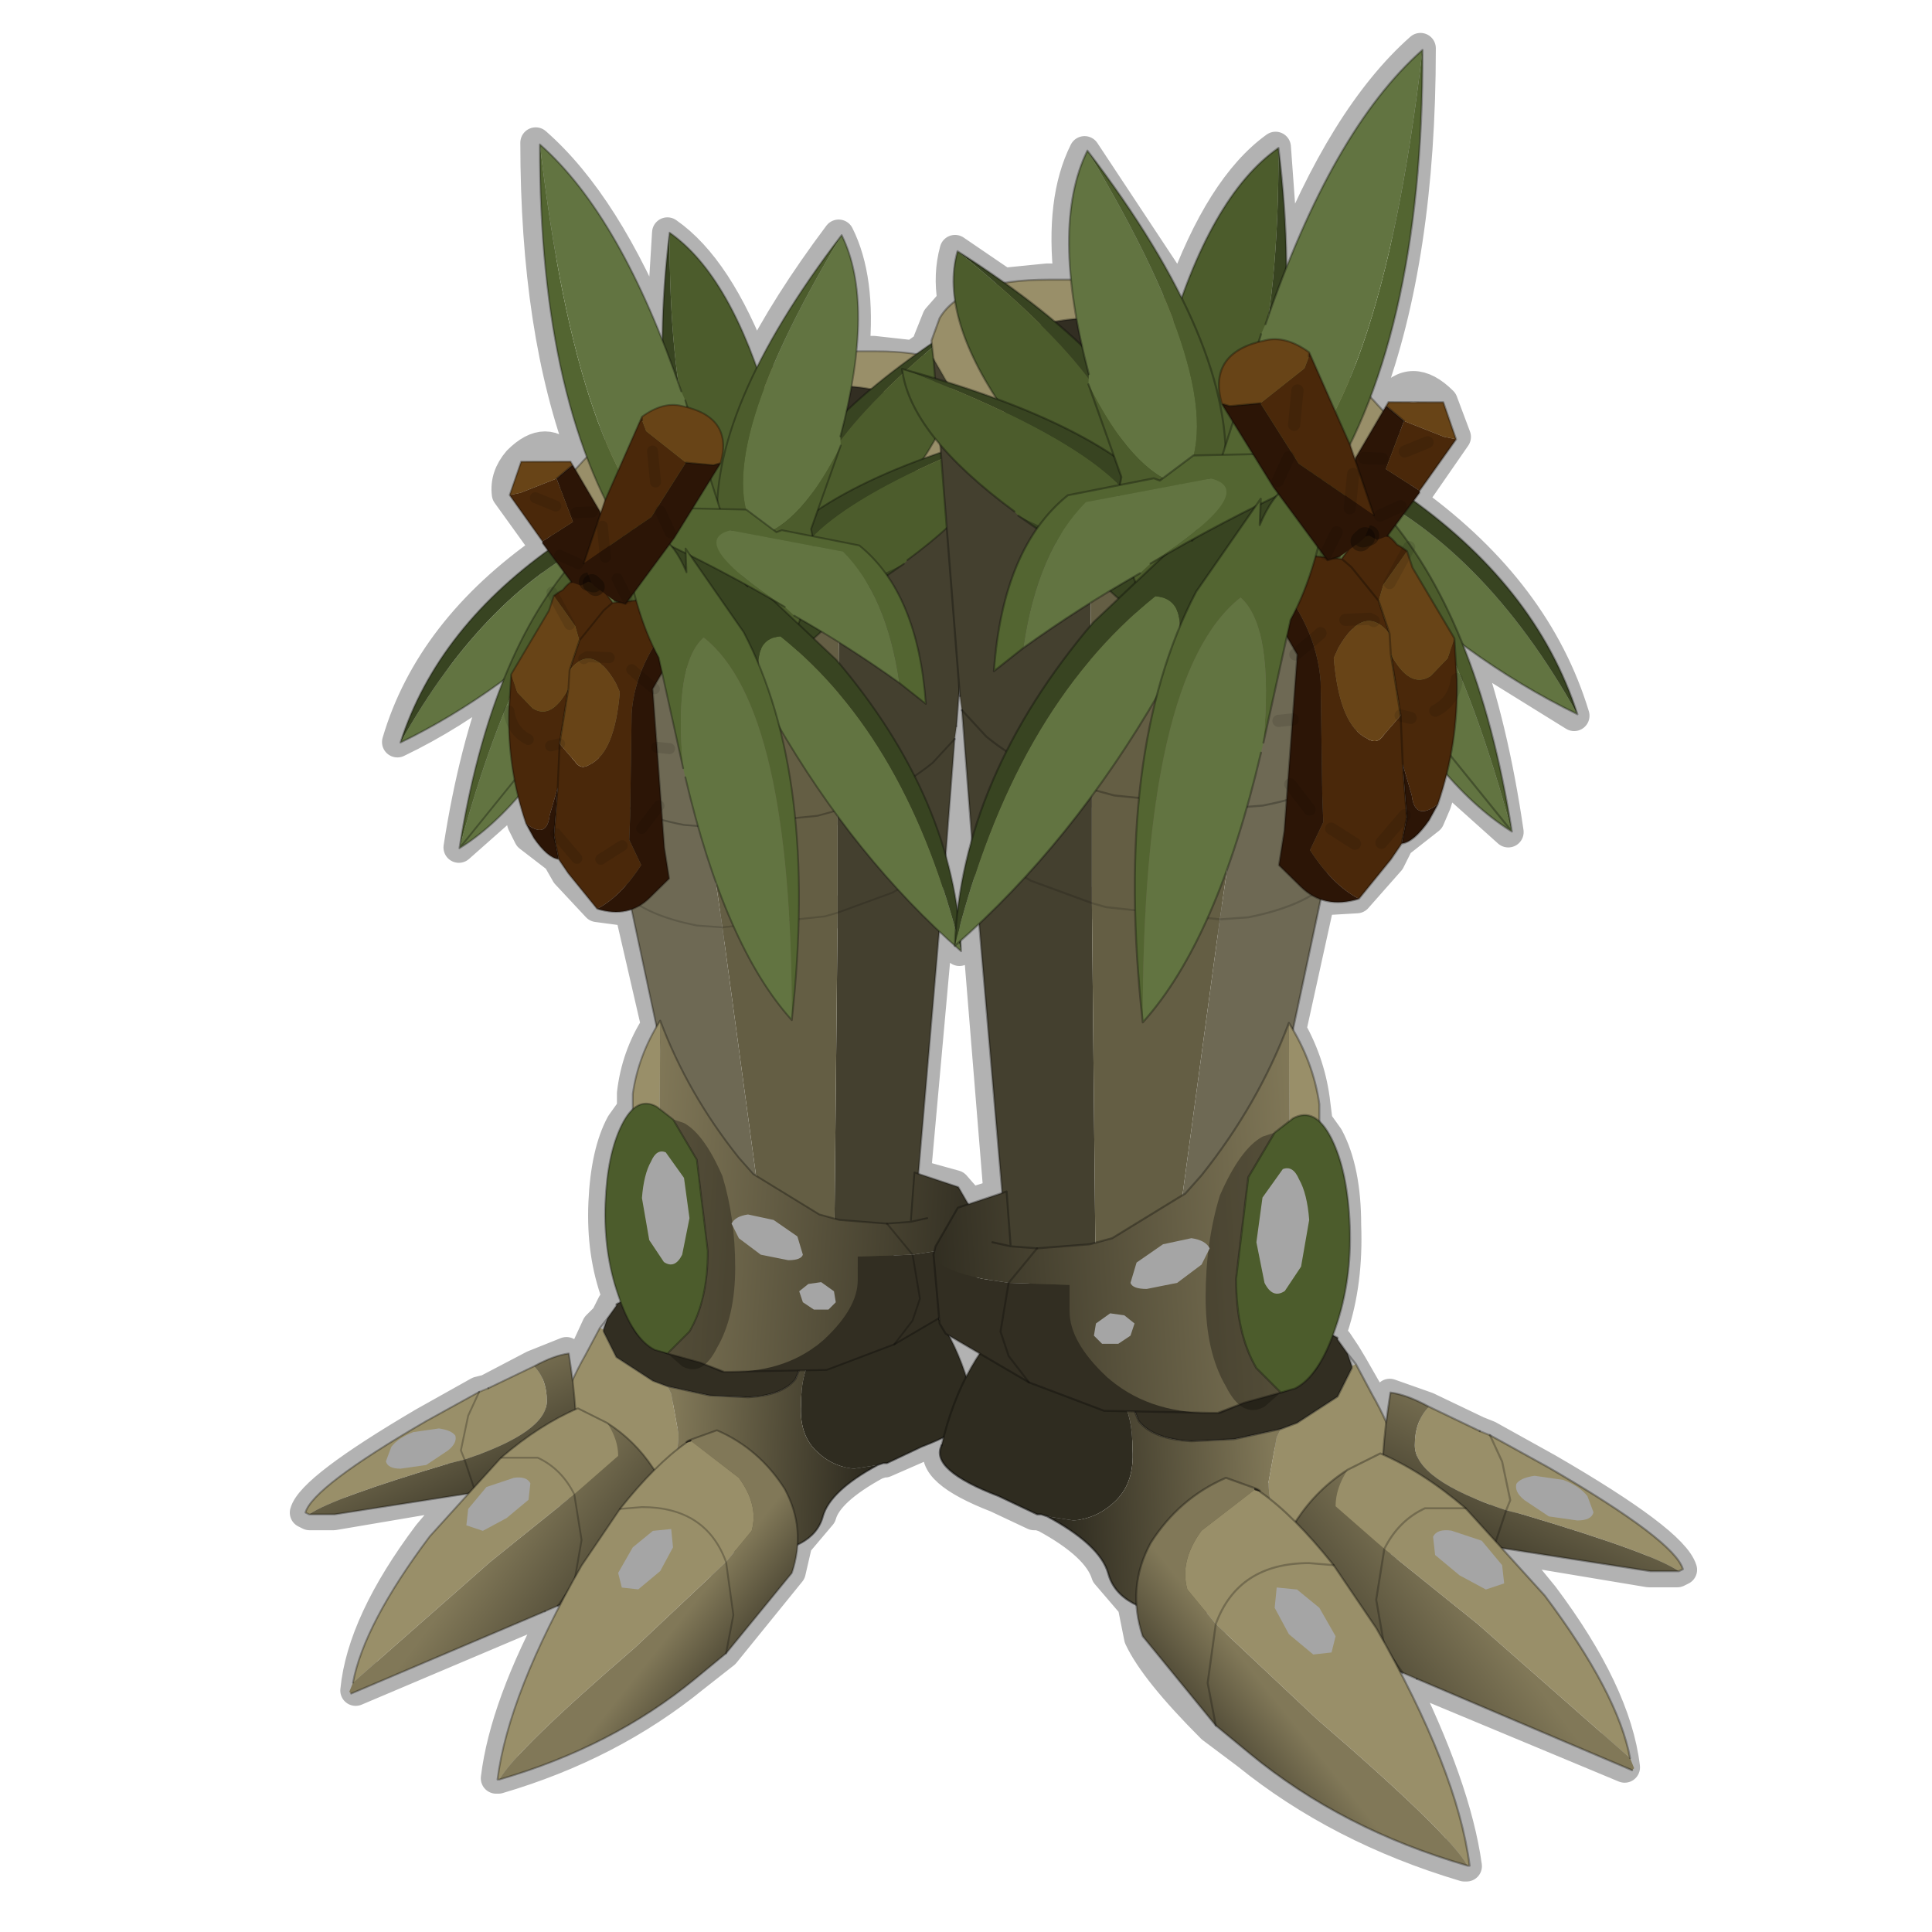 <?xml version="1.0" encoding="UTF-8" standalone="no"?>
<svg xmlns:xlink="http://www.w3.org/1999/xlink" height="440.0px" width="440.0px" xmlns="http://www.w3.org/2000/svg">
  <g transform="matrix(10.0, 0.0, 0.0, 10.0, 0.0, 0.0)">
    <use height="44.0" transform="matrix(1.0, 0.0, 0.0, 1.0, 0.0, 0.0)" width="44.0" xlink:href="#shape0"/>
    <use height="45.2" transform="matrix(0.833, 0.0, 0.0, 0.833, 6.956, 2.877)" width="19.85" xlink:href="#sprite0"/>
    <use height="45.2" transform="matrix(-0.925, 0.0, 0.0, 0.925, 38.326, 0.68)" width="19.85" xlink:href="#sprite0"/>
  </g>
  <defs>
    <g id="shape0" transform="matrix(1.0, 0.0, 0.0, 1.0, 0.0, 0.0)">
      <path d="M44.0 44.0 L0.0 44.0 0.0 24.5 0.5 24.5 0.5 23.5 0.0 23.5 0.0 0.0 44.0 0.0 44.0 44.0" fill="#43adca" fill-opacity="0.0" fill-rule="evenodd" stroke="none"/>
      <path d="M30.85 10.1 L30.8 10.5 31.55 10.45 32.05 10.25 31.85 9.9 31.45 9.4 31.35 9.25 31.15 9.05 30.7 8.65 Q30.2 8.2 29.55 7.85 L28.75 7.45 28.0 7.1 26.9 6.75 26.85 6.7 26.4 6.6 24.7 6.35 24.35 6.35 23.85 6.35 22.85 6.45 22.65 6.45 Q22.05 6.6 21.7 6.85 L21.35 7.25 21.15 7.75 21.15 7.85 21.15 7.95 21.2 8.15 21.9 9.4 22.25 9.7 22.25 9.75 Q23.15 10.5 24.55 11.15 L24.75 11.25 25.1 11.4 25.3 11.45 27.25 12.05 27.5 12.1 28.0 12.15 28.95 12.25 29.4 12.25 29.75 12.25 30.45 12.15 30.6 11.8 30.7 11.6 30.8 10.5 M32.55 9.95 L32.05 10.25 32.1 10.9 32.05 11.15 32.0 11.2 32.0 11.25 31.95 11.55 32.1 11.5 32.15 11.4 32.25 11.25 33.15 9.95 32.85 9.15 Q32.15 8.45 31.6 9.15 L31.6 9.2 31.95 9.6 M31.45 9.4 L31.6 9.15 M30.6 10.5 Q30.65 9.95 30.05 9.3 29.25 8.3 27.75 7.8 26.1 7.2 24.7 7.25 23.35 7.3 22.9 7.9 L22.85 8.25 22.85 8.55 23.35 9.4 Q24.2 10.25 25.75 10.9 L28.7 11.4 Q30.15 11.35 30.5 10.75 L30.55 10.7 30.6 10.5 M30.45 12.15 L31.55 11.7 31.25 11.8 30.6 11.8 M29.5 14.9 L29.95 14.45 Q30.7 13.85 31.2 14.05 L31.4 14.2 31.45 13.9 31.55 13.4 31.8 12.35 31.85 12.05 31.9 11.75 31.95 11.55 31.55 11.7 31.95 11.25 32.0 11.25 M30.45 12.15 L30.15 12.65 M32.1 11.5 L32.2 11.45 32.15 11.4 M32.1 11.5 L31.95 11.7 31.9 11.75 M31.8 12.35 L31.8 12.4 31.9 12.4 31.95 12.55 32.0 12.6 32.1 12.4 31.85 12.05 M32.0 12.6 L32.2 12.95 33.1 14.55 33.1 15.2 33.1 15.5 33.1 15.6 32.9 17.65 34.35 18.95 Q34.0 16.55 33.35 14.75 32.8 13.4 32.1 12.4 M31.55 13.4 L32.0 12.6 M31.45 13.9 L31.6 14.45 31.7 14.9 31.85 16.25 Q32.85 16.4 33.1 15.6 M31.6 14.45 L31.4 14.2 31.35 14.25 30.65 17.5 30.4 18.95 Q31.4 19.65 32.0 18.5 L31.85 16.25 M29.3 17.8 L29.55 18.15 30.15 17.9 30.65 17.5 M30.4 18.95 L30.1 18.7 29.55 18.15 29.3 18.2 28.7 18.35 28.4 18.4 28.1 18.4 26.3 18.3 25.9 18.25 25.3 18.1 24.95 18.05 24.8 18.0 23.55 17.5 23.25 17.35 22.9 17.15 22.4 16.8 21.85 16.2 22.1 19.1 22.1 19.2 22.3 19.35 22.35 19.4 22.45 19.5 23.3 20.0 23.45 20.05 24.8 20.55 25.15 20.65 25.85 20.8 26.05 20.85 27.45 20.95 27.75 20.95 28.4 20.9 29.85 20.4 30.1 20.2 30.4 18.95 M32.0 18.5 L32.0 18.65 31.85 19.2 32.55 18.65 32.7 18.3 32.9 17.65 M30.1 20.2 L30.05 20.5 30.9 20.45 31.65 19.6 31.85 19.2 M29.4 23.45 L28.9 25.9 28.95 25.8 29.35 25.5 29.35 25.45 30.0 25.55 29.95 25.15 Q29.85 24.25 29.4 23.45 L30.05 20.5 M28.9 25.9 L28.3 28.65 28.25 28.85 28.2 28.95 28.05 29.2 Q28.05 30.45 28.55 31.15 28.8 31.7 29.1 31.7 L29.4 31.6 29.75 31.35 30.0 31.0 30.3 30.45 30.35 30.25 Q30.7 29.2 30.65 27.9 30.65 26.65 30.25 25.9 L30.0 25.55 M33.35 14.75 L35.85 16.3 Q35.0 13.5 32.2 11.45 M28.75 7.45 L28.85 7.15 29.25 6.1 29.05 3.35 Q27.8 4.25 26.9 6.75 M24.35 6.35 Q24.15 4.55 24.7 3.45 L26.85 6.7 M21.7 6.85 Q21.6 6.25 21.75 5.7 L22.85 6.45 M21.15 7.85 L20.8 8.1 20.95 8.1 21.2 8.15 21.45 10.95 21.8 15.85 21.85 16.2 M30.3 30.45 L30.4 30.5 30.45 30.55 30.65 30.85 30.8 31.1 31.2 31.8 31.55 32.5 31.65 31.75 32.5 32.05 33.65 32.6 33.9 32.7 35.25 33.45 Q38.1 35.1 38.3 35.75 L38.2 35.8 37.55 35.8 34.25 35.25 35.15 36.35 Q36.8 38.55 37.0 40.25 L32.2 38.25 31.9 38.1 31.85 38.1 Q33.15 40.7 33.4 42.5 L33.35 42.5 Q30.5 41.65 28.4 39.95 L27.6 39.35 Q26.3 38.05 25.95 37.3 L25.8 36.55 25.2 35.85 Q25.0 35.2 23.8 34.55 L23.65 34.5 23.55 34.5 22.7 34.1 Q21.15 33.5 21.4 32.95 L21.45 32.75 20.95 32.95 20.15 33.3 20.1 33.3 19.95 33.35 Q18.85 33.95 18.7 34.5 L18.15 35.15 18.0 35.8 16.5 37.65 15.8 38.2 Q13.9 39.75 11.35 40.5 L11.3 40.5 Q11.5 38.85 12.75 36.55 L12.65 36.55 12.35 36.7 8.1 38.5 Q8.25 36.95 9.75 34.95 L10.55 34.0 7.6 34.5 7.05 34.5 6.95 34.45 Q7.1 33.9 9.65 32.4 L10.9 31.7 11.1 31.65 12.15 31.1 12.9 30.8 13.0 31.45 13.3 30.85 13.6 30.2 13.8 30.0 13.95 29.7 14.0 29.7 14.1 29.65 14.05 29.5 Q13.7 28.55 13.75 27.4 13.8 26.25 14.15 25.6 L14.4 25.25 14.4 24.9 Q14.5 24.05 14.95 23.35 L14.35 20.75 13.6 20.65 12.9 19.9 12.7 19.55 12.05 19.05 11.9 18.75 11.75 18.15 10.45 19.3 Q10.8 17.05 11.45 15.4 10.3 16.3 9.05 16.9 9.8 14.35 12.45 12.5 L11.55 11.25 Q11.5 10.85 11.8 10.5 12.45 9.85 12.95 10.5 L13.1 10.7 13.15 10.6 13.3 10.45 Q12.2 7.55 12.2 3.25 13.8 4.65 15.05 7.75 L15.2 5.3 Q16.35 6.1 17.2 8.35 17.9 6.95 19.1 5.35 19.6 6.35 19.45 8.0 L19.9 8.0 20.8 8.1 M17.2 8.35 L17.6 8.25 19.1 8.0 19.45 8.0 M13.1 10.7 L12.8 11.0 12.75 11.1 12.55 11.45 12.95 11.65 13.7 11.65 13.8 11.4 14.3 10.6 Q15.0 9.75 16.4 9.25 17.85 8.7 19.1 8.8 20.35 8.8 20.7 9.35 L20.8 9.7 20.8 9.95 20.3 10.7 18.15 12.05 15.5 12.55 Q14.25 12.5 13.85 11.95 L13.8 11.85 13.75 11.7 13.8 11.4 M21.45 10.95 Q20.55 11.7 19.2 12.3 L19.05 12.35 18.85 12.5 18.6 12.6 16.85 13.1 16.6 13.15 16.15 13.2 15.3 13.3 14.9 13.3 14.55 13.3 14.05 13.2 14.25 13.65 M12.95 10.5 L13.0 10.6 12.8 11.0 M17.2 8.35 L16.15 8.65 15.5 8.95 15.05 9.2 14.75 9.35 14.55 9.5 14.5 9.5 13.75 10.05 13.3 10.45 M12.45 12.5 L12.6 12.6 12.85 12.7 12.6 12.4 12.55 12.35 12.55 12.3 12.5 12.1 Q12.45 11.8 12.55 11.45 L12.15 11.2 M12.7 13.45 L12.8 13.4 12.75 13.15 12.5 13.45 12.55 13.55 12.7 13.45 M11.75 18.15 Q11.5 17.2 11.55 16.2 L11.6 15.9 11.6 15.35 12.4 13.9 12.55 13.55 12.95 14.2 12.95 14.15 12.8 13.4 M12.75 13.15 L12.65 12.8 12.45 12.5 M12.85 12.7 L13.2 12.85 13.85 12.8 13.8 12.7 13.7 11.65 M12.65 12.8 L12.6 12.6 M15.05 9.2 L14.55 9.5 M14.05 13.2 Q13.25 13.05 12.85 12.7 M13.85 12.8 L14.05 13.2 M15.05 7.75 L15.5 8.95 M14.9 16.95 L15.8 16.9 16.2 16.55 M12.95 14.2 L13.1 14.8 13.15 15.05 13.3 14.9 Q13.8 14.75 14.45 15.3 L14.85 15.65 M14.05 19.3 L14.3 20.45 14.55 20.65 15.8 21.05 16.4 21.1 16.65 21.1 17.9 21.0 18.15 21.0 18.75 20.85 19.0 20.8 20.25 20.3 20.4 20.25 21.15 19.8 21.25 19.7 21.5 19.55 21.7 16.8 21.2 17.35 20.8 17.7 20.45 17.9 20.15 18.05 19.0 18.45 18.95 18.45 18.55 18.55 18.05 18.65 17.7 18.7 16.05 18.8 15.85 18.8 15.5 18.8 15.05 18.7 14.8 18.65 14.25 19.1 14.05 19.3 13.8 18.05 13.15 15.05 13.15 15.1 12.9 15.3 12.7 16.9 12.55 18.95 Q13.1 20.0 14.05 19.3 M13.8 18.05 L14.25 18.4 14.8 18.65 15.0 18.35 M13.1 14.8 L12.9 15.25 12.9 15.3 M12.7 16.9 Q11.7 17.05 11.55 16.2 M12.7 19.55 L12.55 19.05 12.55 18.95 M14.35 20.75 L14.3 20.45 M14.4 25.25 L14.9 25.2 15.0 25.25 15.3 25.5 15.4 25.65 14.95 23.35 M29.4 16.3 L28.4 16.2 28.0 15.85 M21.7 16.8 L21.75 16.55 21.8 15.85 M21.75 21.2 L21.75 20.8 21.5 19.55 21.35 21.2 21.7 21.5 21.75 21.2 M21.85 21.45 L21.8 21.45 21.75 21.55 21.85 21.65 21.85 21.45 22.25 21.05 22.1 19.2 M21.75 21.55 L21.7 21.55 21.7 21.5 M21.75 20.8 L22.1 19.1 M11.45 15.4 Q11.9 14.3 12.5 13.45 M22.25 21.05 L22.75 27.2 22.85 28.35 22.85 28.4 22.9 28.55 23.05 28.9 23.45 29.25 23.5 29.3 24.25 29.65 24.95 29.8 25.25 29.8 26.55 29.8 27.25 29.7 27.4 29.65 28.05 29.2 M27.5 32.2 L27.65 32.15 28.2 32.0 27.7 32.2 27.5 32.2 25.85 32.25 25.9 32.4 Q26.2 32.8 27.1 32.85 L28.05 32.8 29.1 32.6 29.5 32.45 30.45 31.85 30.75 31.2 30.75 31.15 30.65 30.85 M23.05 28.9 L22.9 29.2 22.7 30.3 22.9 30.85 23.35 31.45 25.05 32.1 25.65 32.2 25.85 32.25 M21.35 21.2 L20.85 26.75 21.75 27.0 22.1 27.4 22.75 27.2 M22.1 27.4 L21.75 27.5 Q21.4 27.85 21.2 28.4 L21.2 28.5 21.15 28.55 Q21.1 29.15 21.35 30.1 L21.35 30.15 21.45 30.4 21.6 30.5 22.25 30.9 23.35 31.45 M22.85 28.4 L22.5 28.3 M20.85 26.75 L20.75 27.75 20.75 27.8 21.1 27.7 M20.75 27.8 L20.75 28.0 20.6 28.3 20.75 28.55 20.9 29.45 20.9 29.55 20.75 30.05 20.35 30.6 21.35 30.1 M20.6 28.3 L20.25 28.6 20.2 28.65 19.5 28.95 18.9 29.05 18.65 29.05 17.5 29.1 16.8 29.0 16.7 28.95 16.1 28.5 Q16.1 29.6 15.65 30.3 L15.2 30.8 15.15 30.8 14.9 30.75 14.6 30.5 14.35 30.15 14.1 29.65 M22.25 30.9 L21.95 31.4 21.45 32.75 M21.6 30.5 L21.95 31.4 M25.8 36.55 Q25.75 35.8 26.15 35.15 26.8 34.1 27.85 33.65 L28.5 33.9 28.6 34.0 28.9 34.2 29.45 34.7 Q29.9 33.95 30.65 33.5 30.95 33.3 31.4 33.1 L31.5 33.15 31.55 32.5 M31.85 38.1 L31.75 37.95 31.45 37.3 31.3 37.1 30.65 36.1 30.3 35.65 29.95 35.6 29.75 35.6 28.95 35.7 Q28.05 35.95 27.7 36.85 L27.6 37.0 Q27.45 37.55 27.45 38.35 L27.6 39.35 M16.1 28.5 L16.0 28.3 15.95 28.25 15.9 28.05 15.4 25.65 M20.35 30.6 L18.8 31.15 18.3 31.25 18.1 31.3 18.05 31.4 Q17.8 31.75 16.95 31.8 L16.15 31.75 15.15 31.55 14.8 31.45 Q14.2 31.2 13.95 30.9 13.7 30.65 13.7 30.3 L13.7 30.25 13.8 30.0 M18.1 31.3 L16.6 31.25 16.45 31.25 16.0 31.1 16.45 31.2 16.6 31.25 M10.9 31.7 L10.65 32.2 Q10.45 32.65 10.5 33.05 L10.55 33.25 10.75 33.8 11.35 33.2 12.7 32.3 Q12.85 32.15 13.05 32.1 L13.0 31.45 M11.35 33.2 L12.2 33.2 12.6 33.45 12.85 33.7 12.9 33.75 13.05 34.0 13.15 34.35 13.2 35.05 13.15 35.8 13.2 35.65 13.85 34.75 14.1 34.35 14.85 33.5 13.8 32.4 13.1 32.05 13.05 32.1 M10.75 33.8 L10.55 34.0 M12.75 36.55 L12.85 36.35 12.65 36.55 M13.15 35.8 L12.85 36.35 M18.15 35.15 Q18.2 34.5 17.85 33.9 17.25 32.95 16.3 32.55 L15.7 32.75 15.6 32.85 15.4 33.05 14.85 33.5 M14.1 34.35 L14.4 34.3 14.6 34.3 15.3 34.4 Q16.1 34.6 16.45 35.4 L16.5 35.55 16.65 36.75 16.5 37.65 M31.5 33.15 L31.85 33.3 33.35 34.35 34.05 35.05 34.25 34.4 34.35 34.2 34.15 33.25 33.9 32.7 M34.05 35.05 L34.25 35.25 M31.45 37.3 L31.3 36.45 31.4 35.65 31.5 35.3 31.65 35.0 31.75 34.9 31.95 34.65 32.4 34.35 33.35 34.35 M29.45 34.7 L30.3 35.65 M31.75 37.95 L31.9 38.1 M29.25 6.1 Q30.6 2.65 32.35 1.1 32.35 5.85 31.15 9.05" fill="none" stroke="#000000" stroke-linecap="round" stroke-linejoin="round" stroke-opacity="0.302" stroke-width="0.7"/>
    </g>
    <g id="sprite0" transform="matrix(1.0, 0.0, 0.0, 1.0, 9.0, 26.45)">
      <use height="39.05" transform="matrix(1.0, 0.0, 0.0, 1.0, -9.0, -20.3)" width="18.5" xlink:href="#shape1"/>
      <use height="24.2" transform="matrix(0.999, -0.039, 0.039, 0.999, -7.036, -25.783)" width="16.95" xlink:href="#sprite1"/>
      <use height="10.3" transform="matrix(1.0, 0.0, 0.0, 1.0, -6.85, 3.3)" width="12.35" xlink:href="#shape3"/>
    </g>
    <g id="shape1" transform="matrix(1.0, 0.0, 0.0, 1.0, 9.0, 20.3)">
      <path d="M-2.1 10.45 L-2.15 10.25 -2.15 9.75 Q-2.15 8.55 -1.35 7.15 L-0.95 6.4 -0.85 6.45 -0.85 6.5 -0.5 7.2 0.5 7.85 0.9 8.0 1.0 8.2 1.2 9.3 Q1.2 10.0 0.8 10.6 0.3 11.4 -0.5 11.35 L-1.55 10.8 -2.1 10.45" fill="#998f69" fill-rule="evenodd" stroke="none"/>
      <path d="M7.35 5.05 Q8.75 6.25 9.25 8.4 9.55 9.0 7.85 9.65 L6.9 10.1 6.8 10.1 6.65 10.15 6.0 10.25 Q5.4 10.2 4.95 9.75 4.5 9.3 4.55 8.5 4.55 7.7 4.8 7.3 4.9 6.95 5.7 6.5 L5.75 6.45 5.85 6.4 5.9 6.4 5.9 6.35 5.95 6.3 6.45 6.15 7.0 5.9 Q7.75 5.5 7.35 5.05" fill="#2f2c20" fill-rule="evenodd" stroke="none"/>
      <path d="M6.65 10.15 Q5.35 10.85 5.15 11.55 4.9 12.5 3.2 12.6 L-0.3 11.95 Q-1.8 11.4 -2.05 10.6 L-2.1 10.45 -1.55 10.8 -0.5 11.35 Q0.3 11.4 0.8 10.6 1.2 10.0 1.2 9.3 L1.0 8.2 0.9 8.0 2.05 8.25 3.1 8.3 Q4.05 8.25 4.4 7.8 L4.5 7.55 4.65 7.25 5.05 6.8 Q5.15 6.7 5.7 6.5 4.9 6.95 4.8 7.3 4.55 7.7 4.55 8.5 4.5 9.3 4.95 9.75 5.4 10.2 6.0 10.25 L6.65 10.15" fill="url(#gradient0)" fill-rule="evenodd" stroke="none"/>
      <path d="M-0.75 6.15 L-0.5 5.8 -0.5 5.75 0.2 5.4 0.55 5.2 0.6 5.25 Q1.95 4.65 3.9 4.4 L5.5 4.4 5.55 4.4 Q6.45 4.45 7.05 4.85 L7.35 5.05 Q7.75 5.5 7.0 5.9 L6.45 6.15 5.95 6.3 5.9 6.35 5.9 6.4 5.85 6.4 5.75 6.45 5.7 6.5 Q5.15 6.7 5.05 6.8 L4.65 7.25 4.5 7.55 4.4 7.8 Q4.05 8.25 3.1 8.3 L2.05 8.25 0.9 8.0 0.5 7.85 -0.5 7.2 -0.85 6.5 -0.85 6.45 -0.75 6.15" fill="#322e22" fill-rule="evenodd" stroke="none"/>
      <path d="M-0.75 6.15 L-0.5 5.8 -0.5 5.75 0.2 5.4 0.55 5.2 0.6 5.25 Q1.95 4.65 3.9 4.4 L5.5 4.4 5.55 4.4 Q6.45 4.45 7.05 4.85 L7.35 5.05 Q8.75 6.25 9.25 8.4 M-2.1 10.45 L-2.15 10.25 -2.15 9.75 Q-2.15 8.55 -1.35 7.15 L-0.95 6.4 -0.75 6.15 -0.85 6.45 -0.85 6.5 -0.5 7.2 0.5 7.85 0.9 8.0 2.05 8.25 3.1 8.3 Q4.05 8.25 4.4 7.8 L4.5 7.55 4.65 7.25 5.05 6.8 Q5.15 6.7 5.7 6.5 L5.75 6.45 5.85 6.4 5.9 6.4 5.9 6.35 5.95 6.3 6.45 6.15 7.0 5.9 Q7.75 5.5 7.35 5.05" fill="none" stroke="#000000" stroke-linecap="round" stroke-linejoin="round" stroke-opacity="0.302" stroke-width="0.05"/>
      <path d="M9.25 8.4 Q9.55 9.0 7.85 9.65 L6.9 10.1 6.8 10.1 6.65 10.15 Q5.35 10.85 5.15 11.55 4.9 12.5 3.2 12.6 L-0.3 11.95 Q-1.8 11.4 -2.05 10.6 L-2.1 10.45" fill="none" stroke="#000000" stroke-linecap="round" stroke-linejoin="round" stroke-opacity="0.451" stroke-width="0.05"/>
      <path d="M-8.9 11.5 L-9.0 11.45 Q-8.8 10.75 -5.7 8.95 L-4.25 8.15 -4.55 8.8 -4.75 9.75 -4.65 10.0 -4.75 9.75 -4.55 8.8 -4.25 8.15 -4.0 8.05 -2.75 7.45 Q-2.4 7.8 -2.4 8.4 -2.4 9.25 -4.65 10.0 L-5.05 10.1 Q-8.25 11.05 -8.9 11.5" fill="#998f69" fill-rule="evenodd" stroke="none"/>
      <path d="M-8.9 11.5 Q-8.25 11.05 -5.05 10.1 L-4.65 10.0 -4.35 10.9 -4.65 10.0 Q-2.4 9.25 -2.4 8.4 -2.4 7.8 -2.75 7.45 -2.2 7.15 -1.8 7.1 -1.25 10.55 -2.2 10.75 L-4.15 10.85 -4.35 10.9 -8.2 11.5 -8.9 11.5" fill="url(#gradient1)" fill-rule="evenodd" stroke="none"/>
      <path d="M-4.25 8.15 L-5.7 8.95 Q-8.8 10.75 -9.0 11.45 L-8.9 11.5 M-4.0 8.05 L-2.75 7.45 Q-2.2 7.15 -1.8 7.1 -1.25 10.55 -2.2 10.75 L-4.15 10.85 -4.35 10.9 -8.2 11.5 -8.9 11.5" fill="none" stroke="#000000" stroke-linecap="round" stroke-linejoin="round" stroke-opacity="0.302" stroke-width="0.05"/>
      <path d="M-4.65 10.0 L-4.75 9.75 -4.55 8.8 -4.25 8.15 -4.0 8.05 M-4.35 10.9 L-4.65 10.0" fill="none" stroke="#000000" stroke-linecap="round" stroke-linejoin="round" stroke-opacity="0.251" stroke-width="0.05"/>
      <path d="M-3.65 9.95 Q-2.6 9.05 -1.55 8.6 L-0.75 9.0 Q-0.45 9.45 -0.45 9.9 L-1.65 10.95 Q-2.0 10.25 -2.65 9.95 L-3.65 9.95 -2.65 9.95 Q-2.0 10.25 -1.65 10.95 L-3.95 12.8 -7.7 16.1 Q-7.4 14.5 -5.6 12.1 L-3.65 9.95" fill="#998f69" fill-rule="evenodd" stroke="none"/>
      <path d="M-1.65 10.95 L-0.45 9.9 Q-0.45 9.45 -0.75 9.0 0.75 9.95 1.25 12.0 1.35 12.55 -1.05 13.55 L-2.1 14.0 -2.45 14.15 -7.75 16.4 -7.8 16.35 -7.7 16.1 -3.95 12.8 -1.65 10.95 -1.45 12.2 -1.65 13.35 -2.1 14.0 -1.65 13.35 -1.45 12.2 -1.65 10.95" fill="url(#gradient2)" fill-rule="evenodd" stroke="none"/>
      <path d="M-0.75 9.0 L-1.55 8.6 Q-2.6 9.05 -3.65 9.95 M-0.75 9.0 Q0.75 9.95 1.25 12.0 1.35 12.55 -1.05 13.55 L-2.1 14.0 M-2.45 14.15 L-7.75 16.4 M-7.7 16.1 Q-7.4 14.5 -5.6 12.1 L-3.65 9.95" fill="none" stroke="#000000" stroke-linecap="round" stroke-linejoin="round" stroke-opacity="0.302" stroke-width="0.05"/>
      <path d="M-3.65 9.95 L-2.65 9.95 Q-2.0 10.25 -1.65 10.95 L-1.45 12.2 -1.65 13.35 -2.1 14.0 -2.45 14.15" fill="none" stroke="#000000" stroke-linecap="round" stroke-linejoin="round" stroke-opacity="0.251" stroke-width="0.05"/>
      <path d="M1.4 9.55 L1.55 9.5 2.85 10.5 Q3.4 11.25 3.2 11.95 L2.5 12.8 0.0 15.15 Q-3.25 17.95 -3.7 18.75 L-3.75 18.75 Q-3.45 16.4 -1.45 12.9 L-0.4 11.35 Q0.6 10.1 1.4 9.55 M2.5 12.8 Q1.95 11.3 0.2 11.3 L-0.4 11.35 0.2 11.3 Q1.95 11.3 2.5 12.8" fill="#998f69" fill-rule="evenodd" stroke="none"/>
      <path d="M1.55 9.5 L1.55 9.45 2.25 9.2 Q3.4 9.7 4.1 10.8 4.7 11.9 4.3 13.1 L2.5 15.3 1.65 16.0 Q-0.6 17.85 -3.7 18.75 -3.25 17.95 0.0 15.15 L2.5 12.8 3.2 11.95 Q3.4 11.25 2.85 10.5 L1.55 9.5 M2.5 12.8 L2.7 14.25 2.5 15.3 2.7 14.25 2.5 12.8" fill="url(#gradient3)" fill-rule="evenodd" stroke="none"/>
      <path d="M1.4 9.55 Q1.4 9.5 1.55 9.45 L1.55 9.5 1.4 9.55" fill="#322e22" fill-rule="evenodd" stroke="none"/>
      <path d="M1.55 9.45 Q1.4 9.5 1.4 9.55 M1.55 9.45 L2.25 9.2 Q3.4 9.7 4.1 10.8 4.7 11.9 4.3 13.1 L2.5 15.3 1.65 16.0 Q-0.6 17.85 -3.7 18.75 L-3.75 18.75 Q-3.45 16.4 -1.45 12.9 L-0.4 11.35 Q0.6 10.1 1.4 9.55" fill="none" stroke="#000000" stroke-linecap="round" stroke-linejoin="round" stroke-opacity="0.302" stroke-width="0.05"/>
      <path d="M-0.4 11.35 L0.2 11.3 Q1.95 11.3 2.5 12.8 M2.5 15.3 L2.7 14.25 2.5 12.8" fill="none" stroke="#000000" stroke-linecap="round" stroke-linejoin="round" stroke-opacity="0.251" stroke-width="0.05"/>
      <path d="M5.7 -20.3 L6.6 -20.3 Q8.75 -20.3 9.3 -19.35 L9.5 -18.8 9.45 -18.35 8.7 -17.05 Q7.55 -15.9 5.6 -15.05 L5.05 -14.8 Q2.95 -14.05 1.1 -13.95 L0.6 -13.95 Q-1.55 -14.05 -2.15 -15.0 L-2.2 -15.1 -2.3 -15.4 Q-2.45 -16.2 -1.5 -17.2 -0.75 -18.05 0.45 -18.7 L2.1 -19.5 5.65 -20.3 5.7 -20.3" fill="#998f69" fill-rule="evenodd" stroke="none"/>
      <path d="M9.45 -18.35 L8.8 -10.05 8.75 -9.7 8.5 -6.45 7.65 3.45 7.6 3.7 7.05 4.45 5.45 4.95 5.55 -4.95 5.55 -7.75 5.6 -15.05 Q7.55 -15.9 8.7 -17.05 L9.45 -18.35 M8.75 -9.7 L8.15 -9.05 Q7.6 -8.6 6.9 -8.25 L5.55 -7.75 6.9 -8.25 Q7.6 -8.6 8.15 -9.05 L8.75 -9.7 M5.55 -4.95 L7.05 -5.5 8.1 -6.1 8.25 -6.25 8.5 -6.45 8.25 -6.25 8.1 -6.1 7.05 -5.5 5.55 -4.95" fill="#44402f" fill-rule="evenodd" stroke="none"/>
      <path d="M5.45 4.95 L5.4 5.0 5.1 5.0 3.7 5.05 2.4 -4.55 2.0 -7.3 1.1 -13.95 Q2.95 -14.05 5.05 -14.8 L5.6 -15.05 5.55 -7.75 5.0 -7.6 2.0 -7.3 5.0 -7.6 5.55 -7.75 5.55 -4.95 5.45 4.95 M5.55 -4.95 L5.2 -4.85 2.4 -4.55 5.2 -4.85 5.55 -4.95" fill="#645e44" fill-rule="evenodd" stroke="none"/>
      <path d="M3.7 5.05 L2.9 4.9 1.9 4.1 1.85 4.0 1.8 3.8 -0.15 -5.35 -0.75 -8.25 -2.2 -15.0 -2.15 -15.0 Q-1.55 -14.05 0.6 -13.95 L1.1 -13.95 2.0 -7.3 1.35 -7.35 Q-0.2 -7.65 -0.75 -8.25 -0.2 -7.65 1.35 -7.35 L2.0 -7.3 2.4 -4.55 1.7 -4.6 Q0.45 -4.85 -0.15 -5.35 0.45 -4.85 1.7 -4.6 L2.4 -4.55 3.7 5.05" fill="#6e6954" fill-rule="evenodd" stroke="none"/>
      <path d="M5.7 -20.3 L6.6 -20.3 Q8.75 -20.3 9.3 -19.35 L9.5 -18.8 9.45 -18.35 8.8 -10.05 M8.75 -9.7 L8.5 -6.45 7.65 3.45 7.6 3.7 7.05 4.45 5.45 4.95 M5.4 5.0 L5.1 5.0 3.7 5.05 2.9 4.9 1.9 4.1 1.85 4.0 1.8 3.8 -0.15 -5.35 -0.75 -8.25 -2.2 -15.0 M-2.15 -15.0 L-2.2 -15.1 -2.3 -15.4 Q-2.45 -16.2 -1.5 -17.2 -0.75 -18.05 0.45 -18.7 L2.1 -19.5 5.65 -20.3" fill="none" stroke="#000000" stroke-linecap="round" stroke-linejoin="round" stroke-opacity="0.302" stroke-width="0.05"/>
      <path d="M8.8 -10.05 L8.75 -9.7 M5.6 -15.05 L5.05 -14.8 Q2.95 -14.05 1.1 -13.95 L0.6 -13.95 Q-1.55 -14.05 -2.15 -15.0 M5.6 -15.05 Q7.55 -15.9 8.7 -17.05 L9.45 -18.35 M8.5 -6.45 L8.25 -6.25 8.1 -6.1 7.05 -5.5 5.55 -4.95 M2.4 -4.55 L5.2 -4.85 5.55 -4.95 M2.4 -4.55 L1.7 -4.6 Q0.45 -4.85 -0.15 -5.35" fill="none" stroke="#000000" stroke-linecap="round" stroke-linejoin="round" stroke-opacity="0.153" stroke-width="0.05"/>
      <path d="M2.0 -7.3 L5.0 -7.6 5.55 -7.75 6.9 -8.25 Q7.6 -8.6 8.15 -9.05 L8.75 -9.7 M-0.75 -8.25 Q-0.2 -7.65 1.35 -7.35 L2.0 -7.3" fill="none" stroke="#000000" stroke-linecap="round" stroke-linejoin="round" stroke-opacity="0.251" stroke-width="0.05"/>
      <path d="M-0.7 -15.8 Q-0.8 -16.45 -0.15 -17.15 0.7 -18.15 2.4 -18.75 4.15 -19.45 5.65 -19.35 7.15 -19.3 7.6 -18.65 L7.7 -18.25 7.65 -17.95 Q7.6 -17.5 7.1 -17.0 6.2 -16.1 4.55 -15.4 2.85 -14.8 1.35 -14.8 -0.2 -14.9 -0.65 -15.5 L-0.7 -15.6 -0.7 -15.8" fill="#322e22" fill-rule="evenodd" stroke="none"/>
      <path d="M-0.7 -15.8 Q-0.8 -16.45 -0.15 -17.15 0.7 -18.15 2.4 -18.75 4.15 -19.45 5.65 -19.35 7.15 -19.3 7.6 -18.65 L7.7 -18.25 7.65 -17.95 Q7.6 -17.5 7.1 -17.0 6.2 -16.1 4.55 -15.4 2.85 -14.8 1.35 -14.8 -0.2 -14.9 -0.65 -15.5 L-0.7 -15.6 -0.7 -15.8 Z" fill="none" stroke="#000000" stroke-linecap="round" stroke-linejoin="round" stroke-opacity="0.302" stroke-width="0.05"/>
      <path d="M9.45 3.7 L9.3 5.4 9.15 5.65 7.1 6.85 5.25 7.55 2.65 7.6 Q4.2 7.6 5.2 6.7 6.1 5.85 6.1 5.1 L6.1 4.45 7.6 4.4 8.25 4.3 Q9.4 4.05 9.45 3.7 M7.1 6.85 L7.6 6.2 7.8 5.6 7.6 4.4 7.8 5.6 7.6 6.2 7.1 6.85" fill="#322e22" fill-rule="evenodd" stroke="none"/>
      <path d="M0.65 6.95 L0.6 6.95 Q-0.25 6.5 -0.05 5.95 L-0.05 0.0 Q0.1 -1.05 0.7 -2.0 L0.65 6.95" fill="#998f69" fill-rule="evenodd" stroke="none"/>
      <path d="M0.7 -2.0 Q1.45 0.0 2.85 1.75 L3.25 2.2 5.05 3.3 5.6 3.45 6.9 3.55 7.55 3.5 7.65 2.15 8.85 2.55 9.4 3.5 9.45 3.7 Q9.4 4.05 8.25 4.3 L7.6 4.4 6.9 3.55 7.6 4.4 6.1 4.45 6.1 5.1 Q6.1 5.85 5.2 6.7 4.2 7.6 2.65 7.6 L2.45 7.6 1.8 7.35 0.9 7.1 0.65 7.0 0.65 6.95 0.7 -2.0 M8.0 3.4 L7.55 3.5 8.0 3.4" fill="url(#gradient4)" fill-rule="evenodd" stroke="none"/>
      <path d="M0.65 6.95 L0.6 6.95 Q-0.25 6.5 -0.05 5.95 L-0.05 0.0 Q0.1 -1.05 0.7 -2.0 1.45 0.0 2.85 1.75 L3.25 2.2 5.05 3.3 5.6 3.45 6.9 3.55 7.55 3.5 7.65 2.15 8.85 2.55 9.4 3.5 9.45 3.7 9.3 5.4 9.15 5.65 7.1 6.85 5.25 7.55 2.65 7.6 2.4 7.6 1.8 7.35 0.9 7.1 0.65 7.0 0.65 6.95 M7.55 3.5 L8.0 3.4 M1.8 7.35 L2.45 7.6 2.65 7.6" fill="none" stroke="#000000" stroke-linecap="round" stroke-linejoin="round" stroke-opacity="0.302" stroke-width="0.05"/>
      <path d="M6.9 3.55 L7.6 4.4 7.8 5.6 7.6 6.2 7.1 6.85" fill="none" stroke="#000000" stroke-linecap="round" stroke-linejoin="round" stroke-opacity="0.251" stroke-width="0.05"/>
      <path d="M0.9 7.1 L1.5 6.5 Q2.0 5.65 2.0 4.3 L1.7 1.8 1.05 0.7 1.35 0.8 Q1.9 1.1 2.4 2.25 2.75 3.4 2.75 4.75 2.75 6.1 2.25 6.95 1.85 7.75 1.3 7.45 L0.9 7.1" fill="#13120d" fill-opacity="0.373" fill-rule="evenodd" stroke="none"/>
      <path d="M1.05 0.7 L1.7 1.8 2.0 4.3 Q2.0 5.65 1.5 6.5 L0.9 7.1 0.55 7.0 Q-0.05 6.7 -0.45 5.5 -0.85 4.35 -0.8 3.0 -0.75 1.65 -0.35 0.85 0.05 0.05 0.6 0.35 L1.05 0.7" fill="#4c5c2c" fill-rule="evenodd" stroke="none"/>
      <path d="M1.05 0.7 L1.7 1.8 2.0 4.3 Q2.0 5.65 1.5 6.5 L0.9 7.1 M1.05 0.7 L0.6 0.35 Q0.05 0.05 -0.35 0.85 -0.75 1.65 -0.8 3.0 -0.85 4.35 -0.45 5.5 -0.05 6.7 0.55 7.0 L0.9 7.1" fill="none" stroke="#000000" stroke-linecap="round" stroke-linejoin="round" stroke-opacity="0.302" stroke-width="0.05"/>
      <path d="M0.45 1.85 Q0.6 1.5 0.85 1.6 L1.35 2.3 1.5 3.4 1.3 4.4 Q1.1 4.8 0.8 4.6 L0.4 4.0 0.2 2.85 Q0.25 2.2 0.45 1.85" fill="#a5a5a5" fill-rule="evenodd" stroke="none"/>
    </g>
    <linearGradient gradientTransform="matrix(0.005, 3.0E-4, -2.0E-4, 0.004, 5.15, 9.85)" gradientUnits="userSpaceOnUse" id="gradient0" spreadMethod="pad" x1="-819.2" x2="819.2">
      <stop offset="0.0" stop-color="#817858"/>
      <stop offset="1.0" stop-color="#000000"/>
    </linearGradient>
    <linearGradient gradientTransform="matrix(0.002, 0.004, -0.002, 0.001, -3.6, 11.05)" gradientUnits="userSpaceOnUse" id="gradient1" spreadMethod="pad" x1="-819.2" x2="819.2">
      <stop offset="0.0" stop-color="#817858"/>
      <stop offset="1.0" stop-color="#000000"/>
    </linearGradient>
    <linearGradient gradientTransform="matrix(0.004, 0.003, -0.003, 0.004, 0.9, 12.7)" gradientUnits="userSpaceOnUse" id="gradient2" spreadMethod="pad" x1="-819.2" x2="819.2">
      <stop offset="0.0" stop-color="#817858"/>
      <stop offset="1.0" stop-color="#000000"/>
    </linearGradient>
    <linearGradient gradientTransform="matrix(0.002, 0.002, -0.004, 0.005, 3.95, 14.7)" gradientUnits="userSpaceOnUse" id="gradient3" spreadMethod="pad" x1="-819.2" x2="819.2">
      <stop offset="0.0" stop-color="#817858"/>
      <stop offset="1.0" stop-color="#000000"/>
    </linearGradient>
    <linearGradient gradientTransform="matrix(0.009, 4.0E-4, -4.0E-4, 0.006, 7.7, 3.0)" gradientUnits="userSpaceOnUse" id="gradient4" spreadMethod="pad" x1="-819.2" x2="819.2">
      <stop offset="0.0" stop-color="#817858"/>
      <stop offset="1.0" stop-color="#000000"/>
    </linearGradient>
    <g id="sprite1" transform="matrix(1.0, 0.0, 0.0, 1.0, 7.85, 8.7)">
      <use height="24.2" transform="matrix(1.0, 0.0, 0.0, 1.0, -7.85, -8.7)" width="16.95" xlink:href="#shape2"/>
    </g>
    <g id="shape2" transform="matrix(1.0, 0.0, 0.0, 1.0, 7.85, 8.7)">
      <path d="M-7.85 7.5 Q-5.0 6.25 -2.45 3.9 L-2.3 3.75 Q-1.2 2.35 -2.0 2.05 -5.35 3.4 -7.85 7.5" fill="#627441" fill-rule="evenodd" stroke="none"/>
      <path d="M-7.85 7.5 Q-5.35 3.4 -2.0 2.05 -1.2 2.35 -2.3 3.75 L-0.75 2.2 1.45 0.4 Q0.2 0.4 -0.95 1.2 L-0.7 0.85 Q-2.15 1.55 -3.3 2.2 -6.7 4.35 -7.85 7.5" fill="#384421" fill-rule="evenodd" stroke="none"/>
      <path d="M-2.45 3.9 Q-5.0 6.25 -7.85 7.5 -6.7 4.35 -3.3 2.2 -2.15 1.55 -0.7 0.85 L-0.95 1.2 Q0.2 0.4 1.45 0.4 L-0.75 2.2 -2.3 3.75" fill="none" stroke="#000000" stroke-linecap="round" stroke-linejoin="round" stroke-opacity="0.302" stroke-width="0.05"/>
      <path d="M-2.4 5.85 Q-1.5 3.75 -1.95 2.95 -4.3 3.9 -6.35 10.45 -4.4 9.35 -2.5 6.05 L-2.4 5.85" fill="#627441" fill-rule="evenodd" stroke="none"/>
      <path d="M-6.35 10.45 Q-4.3 3.9 -1.95 2.95 -1.5 3.75 -2.4 5.85 L-1.15 3.7 Q-0.3 2.85 0.4 1.25 -0.4 0.7 -1.2 1.7 L-1.0 1.2 -2.8 2.6 Q-5.3 5.15 -6.35 10.45" fill="#4c5c2c" fill-rule="evenodd" stroke="none"/>
      <path d="M-6.35 10.45 Q-5.3 5.15 -2.8 2.6 L-1.0 1.2 -1.2 1.7 Q-0.4 0.7 0.4 1.25 -0.3 2.85 -1.15 3.7 L-2.4 5.85 M-2.5 6.05 Q-4.4 9.35 -6.35 10.45 Z" fill="none" stroke="#000000" stroke-linecap="round" stroke-linejoin="round" stroke-opacity="0.302" stroke-width="0.05"/>
      <path d="M0.05 -6.15 Q-0.25 1.1 2.0 2.1 2.8 1.3 2.7 -1.1 L3.15 1.35 Q3.8 2.3 4.0 3.95 2.8 4.65 2.35 3.5 L2.35 4.1 Q1.45 3.5 0.9 2.55 -0.9 -0.2 0.05 -6.15" fill="#384421" fill-rule="evenodd" stroke="none"/>
      <path d="M2.6 -1.25 L2.7 -1.1 Q2.8 1.3 2.0 2.1 -0.25 1.1 0.05 -6.15 1.7 -4.9 2.6 -1.25" fill="#4c5c2c" fill-rule="evenodd" stroke="none"/>
      <path d="M2.6 -1.25 Q1.7 -4.9 0.05 -6.15 M2.7 -1.1 L3.15 1.35 Q3.8 2.3 4.0 3.95 2.8 4.65 2.35 3.5 L2.35 4.1 Q1.45 3.5 0.9 2.55 -0.9 -0.2 0.05 -6.15" fill="none" stroke="#000000" stroke-linecap="round" stroke-linejoin="round" stroke-opacity="0.302" stroke-width="0.05"/>
      <path d="M6.4 0.9 L5.15 2.4 Q5.05 3.35 4.0 4.3 2.75 4.1 3.15 3.15 L2.75 3.5 Q2.45 2.7 2.65 1.9 3.15 -0.55 7.85 -3.3 2.75 0.5 3.75 2.3 4.9 2.3 6.4 0.9" fill="#384421" fill-rule="evenodd" stroke="none"/>
      <path d="M6.4 0.9 Q4.9 2.3 3.75 2.3 2.75 0.5 7.85 -3.3 8.25 -1.65 6.45 0.7 L6.4 0.9" fill="#4c5c2c" fill-rule="evenodd" stroke="none"/>
      <path d="M7.85 -3.3 Q3.15 -0.55 2.65 1.9 2.45 2.7 2.75 3.5 L3.15 3.15 Q2.75 4.1 4.0 4.3 5.05 3.35 5.15 2.4 L6.4 0.9 M7.85 -3.3 Q8.25 -1.65 6.45 0.7" fill="none" stroke="#000000" stroke-linecap="round" stroke-linejoin="round" stroke-opacity="0.302" stroke-width="0.05"/>
      <path d="M6.1 3.15 L4.3 4.3 Q3.85 5.05 2.5 5.75 1.3 5.2 2.05 4.45 L1.6 4.6 Q1.65 3.8 2.1 3.15 3.5 0.95 9.1 -0.35 2.7 1.8 2.95 3.75 4.15 4.05 6.1 3.15" fill="#384421" fill-rule="evenodd" stroke="none"/>
      <path d="M6.1 3.15 Q4.15 4.05 2.95 3.75 2.7 1.8 9.1 -0.35 8.85 1.25 6.2 3.05 L6.1 3.15" fill="#4c5c2c" fill-rule="evenodd" stroke="none"/>
      <path d="M9.1 -0.35 Q3.5 0.95 2.1 3.15 1.65 3.8 1.6 4.6 L2.05 4.45 Q1.3 5.2 2.5 5.75 3.85 5.05 4.3 4.3 L6.1 3.15 M9.1 -0.35 Q8.85 1.25 6.2 3.05" fill="none" stroke="#000000" stroke-linecap="round" stroke-linejoin="round" stroke-opacity="0.302" stroke-width="0.05"/>
      <path d="M4.5 -0.4 L4.5 -0.15 Q3.35 1.95 2.15 2.25 0.75 0.2 4.75 -5.9 5.6 -4.0 4.5 -0.4" fill="#627441" fill-rule="evenodd" stroke="none"/>
      <path d="M4.75 -5.9 Q0.75 0.2 2.15 2.25 3.35 1.95 4.5 -0.15 L3.6 2.1 Q3.8 3.25 3.1 4.8 1.7 4.8 1.85 3.55 L1.6 4.05 Q1.15 3.1 1.05 2.0 0.9 -1.25 4.75 -5.9" fill="#4c5c2c" fill-rule="evenodd" stroke="none"/>
      <path d="M4.5 -0.4 Q5.6 -4.0 4.75 -5.9 M4.5 -0.15 L3.6 2.1 Q3.8 3.25 3.1 4.8 1.7 4.8 1.85 3.55 L1.6 4.05 Q1.15 3.1 1.05 2.0 0.9 -1.25 4.75 -5.9" fill="none" stroke="#000000" stroke-linecap="round" stroke-linejoin="round" stroke-opacity="0.302" stroke-width="0.05"/>
      <path d="M-3.4 -8.7 Q-2.7 0.4 -0.05 2.35 0.75 1.5 0.3 -1.55 L1.2 1.7 Q2.1 3.0 2.55 5.2 1.25 5.75 0.55 4.15 L0.6 4.9 -1.25 2.5 Q-3.7 -1.45 -3.4 -8.7" fill="#536531" fill-rule="evenodd" stroke="none"/>
      <path d="M0.2 -1.8 L0.3 -1.55 Q0.75 1.5 -0.05 2.35 -2.7 0.4 -3.4 -8.7 -1.25 -6.65 0.2 -1.8" fill="#627441" fill-rule="evenodd" stroke="none"/>
      <path d="M0.2 -1.8 Q-1.25 -6.65 -3.4 -8.7 M0.3 -1.55 L1.2 1.7 Q2.1 3.0 2.55 5.2 1.25 5.75 0.55 4.15 L0.6 4.9 -1.25 2.5 Q-3.7 -1.45 -3.4 -8.7" fill="none" stroke="#000000" stroke-linecap="round" stroke-linejoin="round" stroke-opacity="0.302" stroke-width="0.05"/>
      <path d="M-3.5 3.65 L-3.35 3.55 -3.25 3.5 Q-2.7 2.85 -2.1 3.6 L-1.9 3.9 -1.0 3.85 Q-0.65 3.95 -0.15 4.3 -1.35 5.55 -1.5 6.95 L-1.65 9.75 -1.7 10.4 -1.4 11.1 Q-2.0 11.95 -2.65 12.25 L-3.4 11.25 -3.65 10.85 -3.75 10.2 -3.6 8.9 -3.5 7.7 -3.6 8.9 -3.85 9.65 Q-3.95 10.3 -4.5 9.85 -4.95 8.35 -4.85 6.75 L-4.75 5.75 -4.6 6.25 -4.2 6.7 Q-3.7 7.05 -3.2 6.2 L-3.5 7.7 -3.1 8.2 Q-2.95 8.45 -2.7 8.3 -2.0 8.0 -1.8 6.35 L-1.9 6.1 Q-2.5 4.95 -3.15 5.7 L-2.85 4.9 -2.95 4.5 -3.5 3.65 M-1.9 3.9 L-2.15 4.1 -2.85 4.9 -2.15 4.1 -1.9 3.9" fill="#4a280a" fill-rule="evenodd" stroke="none"/>
      <path d="M-4.75 5.75 L-3.65 4.05 -3.5 3.65 -2.95 4.5 -2.85 4.9 -3.15 5.7 Q-2.5 4.95 -1.9 6.1 L-1.8 6.35 Q-2.0 8.0 -2.7 8.3 -2.95 8.45 -3.1 8.2 L-3.5 7.7 -3.2 6.2 Q-3.7 7.05 -4.2 6.7 L-4.6 6.25 -4.75 5.75 M-3.15 5.7 L-3.2 6.2 -3.15 5.7" fill="#684417" fill-rule="evenodd" stroke="none"/>
      <path d="M-0.15 4.3 L0.2 4.9 -0.3 5.35 -0.9 6.3 -0.75 10.65 -0.65 11.5 -1.2 12.0 Q-1.8 12.55 -2.65 12.25 -2.0 11.95 -1.4 11.1 L-1.7 10.4 -1.65 9.75 -1.5 6.95 Q-1.35 5.55 -0.15 4.3 M-3.65 10.85 Q-3.95 10.8 -4.3 10.25 L-4.5 9.85 Q-3.95 10.3 -3.85 9.65 L-3.6 8.9 -3.75 10.2 -3.65 10.85" fill="#2c1506" fill-rule="evenodd" stroke="none"/>
      <path d="M-3.5 3.65 L-3.35 3.55 -3.25 3.5 Q-2.7 2.85 -2.1 3.6 L-1.9 3.9 -1.0 3.85 Q-0.65 3.95 -0.15 4.3 L0.2 4.9 -0.3 5.35 -0.9 6.3 -0.75 10.65 -0.65 11.5 -1.2 12.0 Q-1.8 12.55 -2.65 12.25 L-3.4 11.25 -3.65 10.85 Q-3.95 10.8 -4.3 10.25 L-4.5 9.85 Q-4.95 8.35 -4.85 6.75 L-4.75 5.75 -3.65 4.05 -3.5 3.65 M-2.85 4.9 L-2.15 4.1 -1.9 3.9 M-3.5 7.7 L-3.6 8.9 -3.75 10.2 -3.65 10.85 M-3.2 6.2 L-3.5 7.7 M-3.2 6.2 L-3.15 5.7 -2.85 4.9" fill="none" stroke="#000000" stroke-linecap="round" stroke-linejoin="round" stroke-opacity="0.302" stroke-width="0.05"/>
      <path d="M-4.85 6.75 Q-4.8 7.3 -4.35 7.55 M-3.55 3.55 L-3.1 4.45 M-1.35 10.1 L-0.85 9.5 M-0.5 7.95 L-0.85 7.9 M-3.75 7.75 L-3.5 7.7 M-3.7 10.15 L-3.15 10.85 M-2.5 10.9 L-1.9 10.55 M0.7 7.4 L0.1 7.85 M-0.85 6.3 L-1.35 5.85 -1.45 5.75 M-2.05 5.4 L-2.65 5.35 -2.75 5.4" fill="none" stroke="#000000" stroke-linecap="round" stroke-linejoin="round" stroke-opacity="0.102" stroke-width="0.3"/>
      <path d="M7.25 13.8 Q4.45 11.15 2.45 7.35 L2.3 7.1 Q1.6 5.05 2.65 5.0 6.05 7.95 7.25 13.8" fill="#627441" fill-rule="evenodd" stroke="none"/>
      <path d="M7.25 13.8 Q6.05 7.95 2.65 5.0 1.6 5.05 2.3 7.1 L1.15 4.65 Q0.0 3.3 -0.7 1.65 0.75 2.2 1.8 3.6 L1.6 3.1 4.15 5.7 Q7.25 9.65 7.25 13.8" fill="#384421" fill-rule="evenodd" stroke="none"/>
      <path d="M2.45 7.35 Q4.45 11.15 7.25 13.8 7.25 9.65 4.15 5.7 L1.6 3.1 1.8 3.6 Q0.75 2.2 -0.7 1.65 0.0 3.3 1.15 4.65 L2.3 7.1" fill="none" stroke="#000000" stroke-linecap="round" stroke-linejoin="round" stroke-opacity="0.302" stroke-width="0.05"/>
      <path d="M2.8 4.2 Q1.1 3.1 -0.85 2.1 L-1.0 1.95 -1.45 1.3 1.85 1.5 2.65 2.15 2.8 2.1 4.9 2.6 Q6.45 3.95 6.55 7.0 L5.85 6.4 Q5.6 4.0 4.45 2.75 L1.4 2.05 Q0.15 2.3 2.8 4.2" fill="#536531" fill-rule="evenodd" stroke="none"/>
      <path d="M2.8 4.2 Q0.15 2.3 1.4 2.05 L4.45 2.75 Q5.6 4.0 5.85 6.4 4.5 5.35 3.05 4.45 L2.8 4.2" fill="#627441" fill-rule="evenodd" stroke="none"/>
      <path d="M5.85 6.4 L6.55 7.0 Q6.45 3.95 4.9 2.6 L2.8 2.1 2.65 2.15 1.85 1.5 -1.45 1.3 -1.0 1.95 -0.85 2.1 Q1.1 3.1 2.8 4.2 M5.85 6.4 Q4.5 5.35 3.05 4.45" fill="none" stroke="#000000" stroke-linecap="round" stroke-linejoin="round" stroke-opacity="0.302" stroke-width="0.05"/>
      <path d="M-0.15 8.5 L-0.7 5.45 Q-1.35 4.15 -1.55 2.0 -0.4 1.65 0.15 3.15 L0.15 2.5 1.65 4.85 Q3.55 8.85 2.55 15.5 2.9 6.95 0.55 4.95 -0.3 5.65 -0.15 8.5" fill="#536531" fill-rule="evenodd" stroke="none"/>
      <path d="M-0.15 8.5 Q-0.3 5.65 0.55 4.95 2.9 6.95 2.55 15.5 0.8 13.4 -0.1 8.75 L-0.15 8.5" fill="#627441" fill-rule="evenodd" stroke="none"/>
      <path d="M2.55 15.5 Q3.55 8.85 1.65 4.85 L0.15 2.5 0.15 3.15 Q-0.4 1.65 -1.55 2.0 -1.35 4.15 -0.7 5.45 L-0.15 8.5 M2.55 15.5 Q0.8 13.4 -0.1 8.75" fill="none" stroke="#000000" stroke-linecap="round" stroke-linejoin="round" stroke-opacity="0.302" stroke-width="0.05"/>
      <path d="M-3.3 0.45 L-2.9 1.65 -3.75 2.15 -4.6 0.85 -4.3 0.8 -3.3 0.45" fill="#4a280a" fill-rule="evenodd" stroke="none"/>
      <path d="M-2.9 0.0 L-2.85 0.1 -3.3 0.45 -4.3 0.8 -4.6 0.85 -4.25 -0.05 -2.9 0.0" fill="#684417" fill-rule="evenodd" stroke="none"/>
      <path d="M-3.3 0.45 L-2.85 0.1 -2.9 0.0 -2.15 1.4 -1.8 2.95 -1.95 3.15 -2.4 3.35 -2.55 3.3 -2.75 3.4 -3.0 3.3 -3.75 2.2 -3.75 2.15 -2.9 1.65 -3.3 0.45" fill="#2c1506" fill-rule="evenodd" stroke="none"/>
      <path d="M-2.55 3.3 L-2.4 3.35" fill="none" stroke="#000000" stroke-linecap="round" stroke-linejoin="round" stroke-opacity="0.302" stroke-width="0.5"/>
      <path d="M-2.9 0.0 L-2.85 0.1 -3.3 0.45 M-3.75 2.2 L-3.0 3.3 M-1.95 3.15 L-1.8 2.95 -2.15 1.4 -2.9 0.0 -4.25 -0.05 -4.6 0.85 M-3.75 2.15 L-4.6 0.85" fill="none" stroke="#000000" stroke-linecap="round" stroke-linejoin="round" stroke-opacity="0.302" stroke-width="0.05"/>
      <path d="M-3.35 1.2 L-3.9 0.95 M-2.8 2.8 L-3.3 2.55 M-1.8 2.85 L-2.3 2.8 M-2.35 1.4 L-2.8 1.4" fill="none" stroke="#000000" stroke-linecap="round" stroke-linejoin="round" stroke-opacity="0.102" stroke-width="0.3"/>
      <path d="M-0.9 -1.15 L-0.9 -1.05 -0.8 -0.75 0.25 0.15 -0.75 1.6 -2.65 2.8 -2.0 1.1 -0.9 -1.15" fill="#4a280a" fill-rule="evenodd" stroke="none"/>
      <path d="M1.2 0.2 L1.0 0.25 0.25 0.15 -0.8 -0.75 -0.9 -1.05 -0.9 -1.15 Q-0.3 -1.55 0.2 -1.4 1.6 -1.05 1.2 0.2" fill="#684417" fill-rule="evenodd" stroke="none"/>
      <path d="M0.25 0.15 L1.0 0.25 1.2 0.2 -0.15 2.2 -1.55 3.95 -1.85 3.85 -2.35 3.45 -2.45 3.35 -2.65 2.8 -0.75 1.6 0.25 0.15" fill="#2c1506" fill-rule="evenodd" stroke="none"/>
      <path d="M-2.45 3.35 L-2.35 3.45" fill="none" stroke="#000000" stroke-linecap="round" stroke-linejoin="round" stroke-opacity="0.302" stroke-width="0.5"/>
      <path d="M0.25 0.15 L1.0 0.25 1.2 0.2 Q1.6 -1.05 0.2 -1.4 -0.3 -1.55 -0.9 -1.15 L-0.9 -1.05 M-1.85 3.85 L-1.55 3.95 -0.15 2.2 1.2 0.2 M-2.65 2.8 L-2.0 1.1 -0.9 -1.15" fill="none" stroke="#000000" stroke-linecap="round" stroke-linejoin="round" stroke-opacity="0.302" stroke-width="0.05"/>
      <path d="M-2.05 2.65 L-2.1 1.8 M-1.5 3.8 L-1.75 3.25 M-0.6 0.65 L-0.65 -0.2 M-0.25 2.05 L-0.5 1.45" fill="none" stroke="#000000" stroke-linecap="round" stroke-linejoin="round" stroke-opacity="0.102" stroke-width="0.3"/>
    </g>
    <g id="shape3" transform="matrix(1.0, 0.0, 0.0, 1.0, 6.85, -3.3)">
      <path d="M-2.9 11.1 L-3.5 11.6 -4.15 11.95 -4.6 11.8 -4.55 11.35 -4.05 10.75 -3.3 10.5 Q-2.95 10.45 -2.85 10.65 L-2.9 11.1" fill="#a5a5a5" fill-rule="evenodd" stroke="none"/>
      <path d="M1.05 12.4 L0.7 13.05 0.1 13.55 -0.35 13.5 -0.45 13.1 -0.05 12.4 0.5 11.95 1.0 11.9 1.05 12.4" fill="#a5a5a5" fill-rule="evenodd" stroke="none"/>
      <path d="M-5.1 9.75 L-5.7 10.15 -6.4 10.25 Q-6.75 10.25 -6.8 10.05 L-6.65 9.65 Q-6.45 9.4 -6.05 9.25 L-5.35 9.15 Q-5.0 9.2 -4.9 9.35 -4.85 9.55 -5.1 9.75" fill="#a5a5a5" fill-rule="evenodd" stroke="none"/>
      <path d="M4.2 4.55 L3.45 4.4 2.85 3.95 2.65 3.55 Q2.75 3.35 3.1 3.3 L3.8 3.45 4.45 3.9 4.6 4.4 Q4.55 4.55 4.2 4.55" fill="#a5a5a5" fill-rule="evenodd" stroke="none"/>
      <path d="M5.3 5.9 L4.9 5.9 4.6 5.7 4.5 5.4 4.75 5.2 5.1 5.15 5.45 5.4 5.5 5.7 5.3 5.9" fill="#a5a5a5" fill-rule="evenodd" stroke="none"/>
    </g>
  </defs>
</svg>
